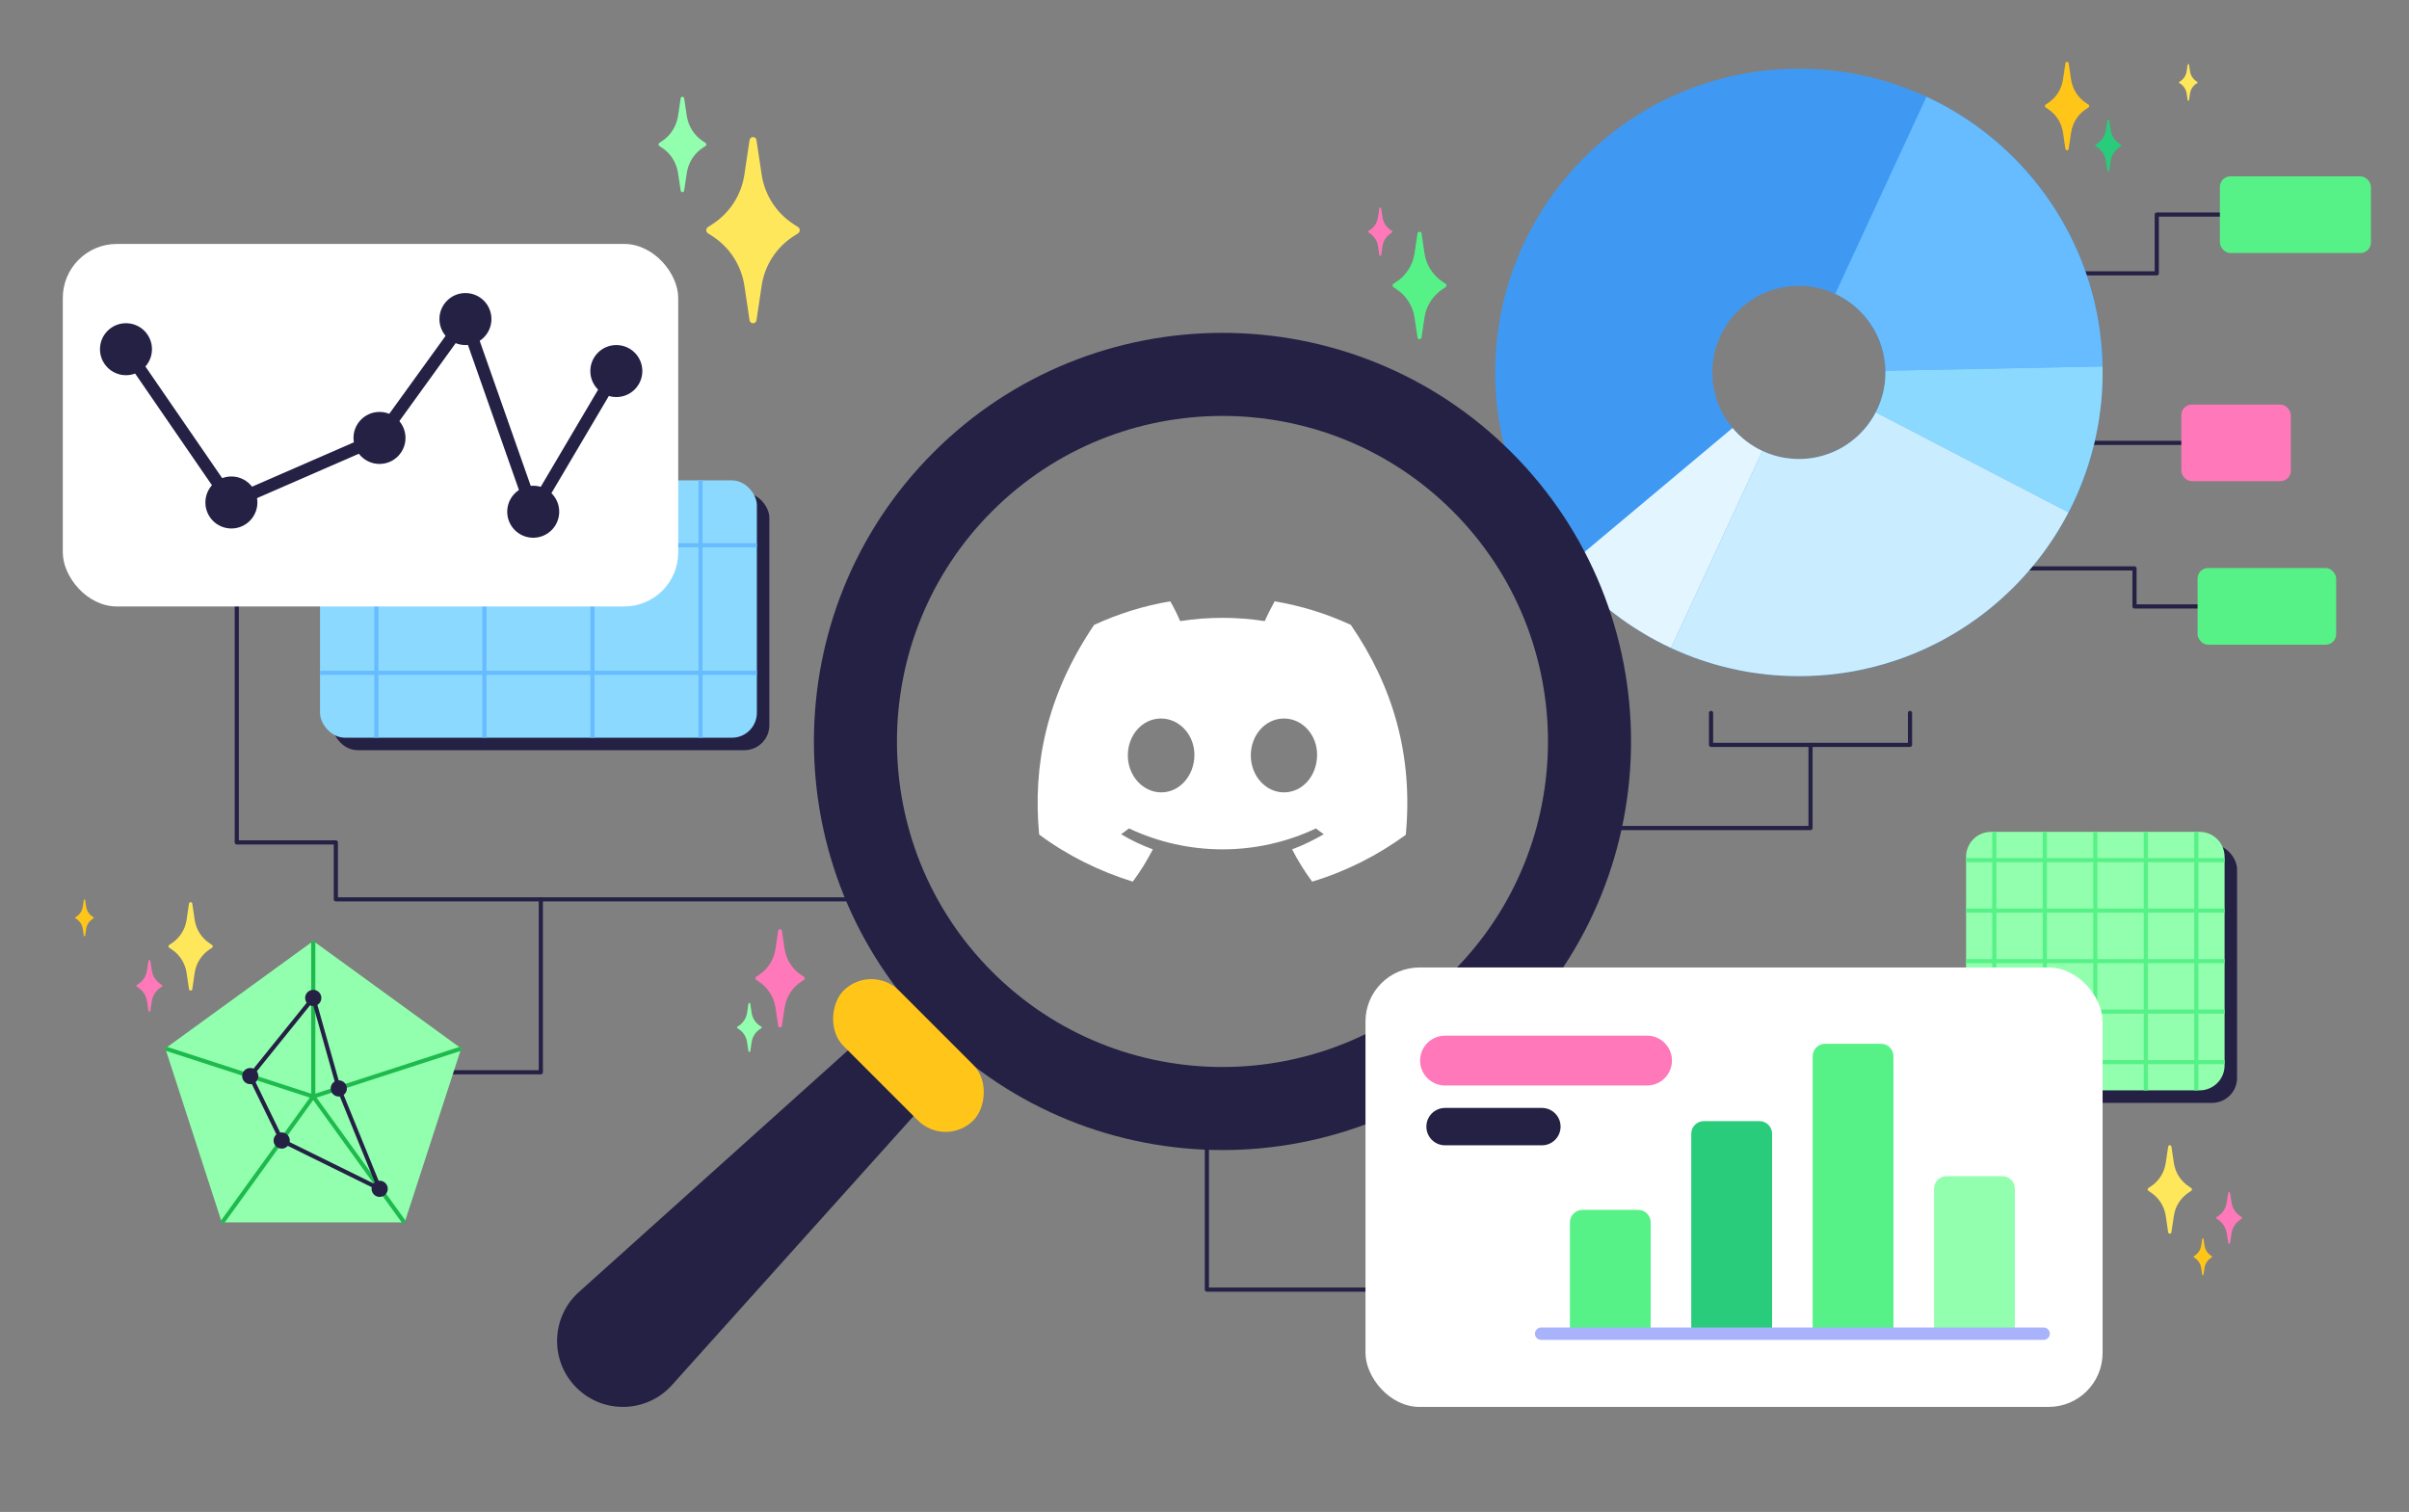 <?xml version="1.0" encoding="UTF-8"?>
<svg xmlns="http://www.w3.org/2000/svg" viewBox="0 0 580 364">
  <rect x="0" y="0" width="580" height="364" fill="#808080" stroke="none"/>
  <g id="Layer_25" data-name="Layer 25">
    <g>
      <rect x="476.36" y="203.27" width="62.24" height="62.24" rx="6" ry="6" style="fill: #242145;"/>
      <path d="m535.6,206.27v50.23c0,3.32-2.69,6-6,6h-50.24c-3.31,0-6-2.68-6-6v-50.23c0-3.32,2.69-6,6-6h50.24c3.31,0,6,2.68,6,6Z" style="fill: #91ffad;"/>
      <g>
        <rect x="473.36" y="255.2" width="62.24" height="1" style="fill: #57f287;"/>
        <rect x="473.36" y="243.04" width="62.24" height="1" style="fill: #57f287;"/>
        <rect x="473.36" y="230.89" width="62.24" height="1" style="fill: #57f287;"/>
        <rect x="473.36" y="218.73" width="62.24" height="1" style="fill: #57f287;"/>
        <rect x="473.36" y="206.57" width="62.24" height="1" style="fill: #57f287;"/>
        <rect x="528.29" y="200.27" width="1" height="62.23" style="fill: #57f287;"/>
        <rect x="516.14" y="200.27" width="1" height="62.23" style="fill: #57f287;"/>
        <rect x="503.98" y="200.27" width="1" height="62.23" style="fill: #57f287;"/>
        <rect x="491.82" y="200.27" width="1" height="62.23" style="fill: #57f287;"/>
        <rect x="479.66" y="200.27" width="1" height="62.23" style="fill: #57f287;"/>
      </g>
    </g>
    <path d="m531.2,146.5h-17.29c-.28,0-.5-.22-.5-.5v-8.66h-28.53c-.28,0-.5-.22-.5-.5s.22-.5.5-.5h29.03c.28,0,.5.22.5.5v8.66h16.79c.28,0,.5.22.5.5s-.22.5-.5.5Z" style="fill: #242145;"/>
    <path d="m532.5,107.12h-34.48c-.28,0-.5-.22-.5-.5s.22-.5.5-.5h34.48c.28,0,.5.22.5.5s-.22.5-.5.5Z" style="fill: #242145;"/>
    <path d="m519.27,66.31h-21.25c-.28,0-.5-.22-.5-.5s.22-.5.5-.5h20.75v-13.66c0-.28.22-.5.5-.5h17.29c.28,0,.5.22.5.5s-.22.5-.5.5h-16.79v13.66c0,.28-.22.5-.5.5Z" style="fill: #242145;"/>
    <path d="m435.91,199.84h-48.97c-.28,0-.5-.22-.5-.5s.22-.5.5-.5h48.47v-19.51c0-.28.22-.5.5-.5s.5.22.5.5v20.01c0,.28-.22.5-.5.5Z" style="fill: #242145;"/>
    <path d="m459.86,179.83h-47.9c-.28,0-.5-.22-.5-.5v-7.69c0-.28.22-.5.5-.5s.5.22.5.5v7.19h46.9v-7.19c0-.28.22-.5.5-.5s.5.22.5.5v7.69c0,.28-.22.5-.5.5Z" style="fill: #242145;"/>
    <path d="m332.94,310.97h-42.37c-.28,0-.5-.22-.5-.5v-38.24c0-.28.22-.5.5-.5s.5.22.5.5v37.74h41.87c.28,0,.5.22.5.5s-.22.5-.5.5Z" style="fill: #242145;"/>
    <path d="m208.02,217.02h-127.16c-.28,0-.5-.22-.5-.5v-13.21h-23.35c-.28,0-.5-.22-.5-.5v-64.99c0-.28.22-.5.5-.5s.5.22.5.5v64.49h23.35c.28,0,.5.22.5.5v13.21h126.66c.28,0,.5.22.5.5s-.22.5-.5.5Z" style="fill: #242145;"/>
    <path d="m130.21,258.65h-21.54c-.28,0-.5-.22-.5-.5s.22-.5.5-.5h21.04v-41.13c0-.28.22-.5.5-.5s.5.22.5.5v41.63c0,.28-.22.5-.5.5Z" style="fill: #242145;"/>
    <rect x="80.05" y="118.65" width="105.18" height="61.95" rx="6" ry="6" style="fill: #242145;"/>
    <g>
      <rect x="77.05" y="115.65" width="105.18" height="61.95" rx="6" ry="6" style="fill: #8cd9ff;"/>
      <g>
        <rect x="90.12" y="115.65" width="1" height="61.95" style="fill: #66bcff;"/>
        <rect x="116.13" y="115.65" width="1" height="61.95" style="fill: #66bcff;"/>
        <rect x="142.14" y="115.65" width="1" height="61.95" style="fill: #66bcff;"/>
        <rect x="168.16" y="115.65" width="1" height="61.95" style="fill: #66bcff;"/>
        <g>
          <rect x="77.05" y="161.49" width="105.18" height="1" style="fill: #66bcff;"/>
          <rect x="77.05" y="130.76" width="105.18" height="1" style="fill: #66bcff;"/>
        </g>
      </g>
    </g>
    <rect x="529.1" y="136.75" width="33.36" height="18.45" rx="2.53" ry="2.53" style="fill: #57f287;"/>
    <rect x="525.19" y="97.4" width="26.36" height="18.45" rx="2.53" ry="2.53" style="fill: #ff78b9;"/>
    <path d="m433.11,16.54c-40.38,0-73.12,32.74-73.12,73.12s32.74,73.12,73.12,73.12,73.12-32.74,73.12-73.12-32.74-73.12-73.12-73.12Zm0,93.96c-11.51,0-20.84-9.33-20.84-20.84s9.33-20.84,20.84-20.84,20.84,9.33,20.84,20.84-9.33,20.84-20.84,20.84Z" style="fill: #3f99f2;"/>
    <path d="m506.21,88.21l-52.27,1.04c0-.05,0-.09-.01-.14,0-.21-.01-.42-.02-.63-.03-.5-.07-1.01-.14-1.5-.03-.25-.07-.5-.11-.75-.06-.42-.14-.84-.24-1.25-.18-.79-.41-1.57-.68-2.32-.05-.15-.11-.3-.16-.45-.09-.22-.18-.44-.27-.66-.08-.2-.17-.4-.27-.6-.12-.29-.26-.57-.41-.85-.02-.05-.05-.1-.07-.15-.11-.2-.21-.4-.33-.59-.12-.21-.24-.41-.36-.62-.16-.24-.31-.49-.48-.73-.18-.28-.37-.55-.58-.82-.2-.27-.4-.53-.62-.79-.16-.19-.32-.38-.48-.57-.16-.17-.31-.34-.47-.5-.16-.17-.33-.34-.5-.51-.32-.31-.64-.62-.98-.9-.15-.14-.29-.26-.44-.38-.24-.2-.49-.39-.74-.58,0,0-.01,0-.01-.01-.27-.19-.54-.39-.81-.57-.52-.35-1.06-.68-1.61-.99-.21-.11-.42-.22-.64-.33-.2-.11-.4-.21-.61-.3-.01,0-.03,0-.04-.02l21.96-47.45c.77.36,1.53.73,2.29,1.11.62.31,1.24.64,1.85.97.05.03.1.05.14.08.27.14.54.29.8.44.36.2.7.4,1.05.6.34.2.67.4,1,.6.65.39,1.29.79,1.93,1.21.62.39,1.22.8,1.82,1.22.05.03.1.07.15.1.67.46,1.33.94,1.98,1.43.01.01.02.01.03.02.58.43,1.14.87,1.7,1.32.18.13.36.28.54.44.53.41,1.05.84,1.56,1.29.55.47,1.1.95,1.64,1.45.34.31.68.62,1.01.94.15.13.3.27.44.41.36.34.71.69,1.06,1.04.42.41.83.83,1.23,1.26.3.31.6.63.89.96.19.19.36.38.53.57.21.24.43.48.65.73.48.55.95,1.1,1.42,1.67.45.54.89,1.09,1.31,1.65.18.22.35.44.52.67.43.55.84,1.12,1.25,1.69.46.65.92,1.3,1.36,1.97.6.89,1.17,1.79,1.72,2.71.29.46.56.93.84,1.41,1.47,2.56,2.79,5.21,3.95,7.95.21.49.41.99.62,1.49.02.06.04.11.06.16.21.55.43,1.11.63,1.67.19.51.37,1.02.54,1.53.03.08.06.17.09.25.18.54.35,1.08.52,1.62.18.57.35,1.15.51,1.72.14.48.27.96.4,1.45.06.22.11.44.17.66.11.43.21.86.32,1.3,0,.08.03.15.04.22.13.55.25,1.1.36,1.65.25,1.23.47,2.48.67,3.73.08.56.16,1.13.23,1.7.08.66.16,1.32.22,1.98.05.45.09.9.13,1.35.08,1.05.14,2.12.18,3.18.02.45.03.9.04,1.35Z" style="fill: #66bcff;"/>
    <path d="m506.23,89.66c0,.69-.01,1.38-.03,2.06-.01.41-.02.82-.05,1.23-.02.51-.04,1.01-.08,1.51-.03.57-.08,1.15-.13,1.72-.01.16-.03.31-.04.47-.06.61-.12,1.22-.2,1.82,0,.07-.01.14-.03.21-.08.71-.17,1.41-.28,2.11-.1.65-.21,1.3-.32,1.94-.07.35-.13.69-.21,1.03-.07.44-.16.86-.26,1.29,0,.06-.02.12-.04.17-.14.67-.29,1.32-.45,1.98-.01.05-.02.09-.04.14-.16.67-.34,1.33-.53,2-.21.79-.45,1.59-.7,2.38-.19.6-.39,1.2-.6,1.8-.23.68-.47,1.35-.73,2.02-.24.65-.5,1.3-.77,1.94-.01.04-.03.09-.05.13-.18.44-.36.88-.56,1.31-.36.85-.75,1.69-1.15,2.52-.3.61-.6,1.21-.91,1.81-.02.03-.03.07-.05.1l-46.41-24.09c.18-.34.35-.69.51-1.05.02-.04.04-.08.05-.13.15-.32.28-.65.41-.98.01-.02.02-.05.03-.08.12-.3.23-.61.32-.93.19-.56.35-1.13.48-1.71.06-.23.11-.46.15-.7.05-.22.08-.44.12-.66.02-.11.04-.23.05-.35.04-.26.08-.53.1-.79.02-.12.03-.24.03-.37.03-.23.05-.47.05-.71.03-.38.04-.76.04-1.14,0-.14,0-.28-.01-.41l52.27-1.04c.02.48.02.97.02,1.45Z" style="fill: #8cd9ff;"/>
    <path d="m498.02,123.35c-.05.1-.11.21-.17.31-.22.44-.46.88-.71,1.31-.16.31-.33.61-.5.9-.66,1.18-1.37,2.33-2.11,3.47-.19.3-.39.6-.58.89-.35.52-.7,1.03-1.06,1.54-.39.56-.78,1.1-1.19,1.64-.03.04-.06.08-.09.12-.25.33-.5.66-.76.98-.11.16-.23.31-.36.47-.29.37-.59.74-.89,1.1-.76.94-1.56,1.85-2.38,2.75-.36.4-.73.8-1.11,1.19-.06.08-.14.16-.21.23-.36.37-.72.74-1.09,1.11-.43.43-.86.86-1.3,1.26-.29.28-.58.55-.87.82-.46.43-.93.85-1.4,1.26-.53.47-1.07.93-1.62,1.38-.75.63-1.52,1.24-2.31,1.83-.4.3-.8.6-1.21.9-.91.66-1.83,1.31-2.78,1.92-.47.32-.94.62-1.42.91-.29.19-.58.38-.88.55-.42.26-.84.51-1.27.75-.16.1-.32.2-.49.28-.43.25-.86.49-1.3.73-.43.24-.86.47-1.3.69-.71.37-1.43.73-2.16,1.07-.37.18-.75.36-1.13.53-.59.27-1.19.54-1.8.79-.47.2-.94.39-1.42.58-1.03.42-2.07.81-3.13,1.17-.35.12-.7.24-1.06.35-1.31.44-2.64.84-3.99,1.19-.32.09-.64.17-.96.25-.58.15-1.16.29-1.74.41-.47.11-.95.22-1.42.31-.54.11-1.08.22-1.62.32-.48.08-.97.17-1.46.24-.28.05-.56.09-.85.13-.5.08-1,.15-1.5.21-.61.08-1.22.15-1.83.21-.39.04-.79.08-1.19.11-.35.03-.69.06-1.04.08-.08.01-.16.02-.24.02-.79.05-1.58.1-2.38.12-.04.01-.09.01-.14,0-.32.02-.64.03-.97.03-.5.01-1.01.02-1.52.02-.69,0-1.37-.01-2.06-.03-.56-.01-1.13-.04-1.7-.07-.43-.02-.86-.04-1.29-.08-.29-.01-.57-.03-.85-.05-.63-.06-1.26-.11-1.88-.18-.3-.03-.59-.06-.89-.11-.41-.04-.83-.09-1.24-.15-.14-.01-.27-.03-.41-.06-.54-.07-1.08-.15-1.62-.24-.12-.02-.24-.04-.36-.06-.39-.07-.78-.14-1.16-.21-.4-.07-.79-.15-1.19-.23-.49-.1-.98-.2-1.47-.32-.61-.13-1.21-.28-1.81-.43-.4-.1-.8-.2-1.19-.31-.3-.08-.6-.16-.9-.25-.72-.2-1.43-.41-2.14-.65-1-.31-2-.65-2.98-1.01-.18-.06-.35-.13-.52-.2-.49-.18-.98-.37-1.46-.56-.74-.29-1.47-.6-2.2-.92-.46-.2-.92-.41-1.38-.62-.03-.02-.05-.03-.08-.04l22.01-47.43c.37.17.75.33,1.13.48.31.13.61.24.93.34.22.08.45.15.68.22.26.08.52.16.79.22.27.08.55.14.82.2.2.04.39.08.59.11.2.05.39.08.59.11.47.07.94.13,1.41.16.25.03.51.05.76.06.36.02.71.03,1.07.03s.72-.01,1.07-.03c.36-.01.71-.04,1.06-.08.35-.03.71-.08,1.07-.13.32-.05.65-.11.97-.18h.04c.34-.07.67-.15,1-.24.3-.07.61-.16.91-.26.68-.2,1.34-.44,1.99-.72.28-.11.56-.24.84-.37.69-.33,1.37-.7,2.02-1.1.23-.14.46-.29.68-.45.28-.18.55-.37.82-.58.2-.14.39-.3.58-.46.27-.21.54-.43.8-.67.15-.13.3-.26.44-.4.17-.16.34-.33.5-.49.17-.17.33-.33.49-.51.14-.14.27-.3.4-.45.14-.15.27-.3.4-.46.19-.23.37-.46.55-.69.22-.3.44-.61.65-.92.13-.19.25-.38.37-.57.06-.08.11-.17.16-.25.11-.18.22-.37.32-.55.02-.03.03-.05.05-.08.11-.2.22-.4.32-.6l46.41,24.09Z" style="fill: #c9edff;"/>
    <path d="m424.34,108.57l-22.01,47.43c-9.8-4.55-18.41-11.21-25.27-19.39l40.07-33.57c1.96,2.33,4.42,4.23,7.21,5.53Z" style="fill: #e3f6ff;"/>
    <path d="m138.77,334.06h0c-6.5-6.5-6.13-17.16.81-23.19l71.58-64.3,15.1,15.1-64.3,71.58c-6.03,6.94-16.69,7.32-23.19.81Z" style="fill: #242145;"/>
    <path d="m294.33,276.87c-25.2,0-50.4-9.59-69.59-28.78-38.37-38.37-38.37-100.81,0-139.18,38.37-38.37,100.81-38.37,139.18,0,38.37,38.37,38.37,100.81,0,139.18h0c-19.19,19.19-44.39,28.78-69.59,28.78Zm0-176.74c-20.08,0-40.16,7.64-55.45,22.93-30.57,30.57-30.57,80.32,0,110.89,30.57,30.57,80.32,30.57,110.89,0,30.57-30.57,30.57-80.32,0-110.89-15.28-15.29-35.37-22.93-55.45-22.93Z" style="fill: #242145;"/>
    <rect x="196.62" y="244.67" width="44.19" height="18.88" rx="9.44" ry="9.44" transform="translate(243.75 -80.23) rotate(45)" style="fill: #ffc619;"/>
    <g id="_图层_2" data-name="图层 2">
      <g id="Discord_Logos" data-name="Discord Logos">
        <g id="Discord_Logo_-_Large_-_White" data-name="Discord Logo - Large - White">
          <path d="m325.23,150.44c-5.88-2.73-12.04-4.62-18.34-5.67-.84,1.54-1.68,3.15-2.38,4.76-6.72-1.05-13.65-1.05-20.37,0-.7-1.61-1.47-3.22-2.38-4.76-6.37,1.05-12.53,3.01-18.34,5.67-11.62,17.22-14.77,33.95-13.23,50.47h0c6.79,5.04,14.42,8.82,22.54,11.34,1.82-2.45,3.43-5.04,4.83-7.77-2.66-.98-5.18-2.17-7.63-3.64.63-.49,1.26-.91,1.89-1.4,14.28,6.72,30.8,6.72,45.01,0,.63.49,1.26.98,1.89,1.4-2.45,1.4-4.97,2.66-7.63,3.64,1.4,2.73,3.01,5.32,4.83,7.77,8.12-2.45,15.75-6.3,22.54-11.27h0c1.82-19.25-3.15-35.84-13.23-50.54Zm-45.64,40.32c-4.41,0-8.05-3.99-8.05-8.89s3.5-8.89,7.98-8.89,8.12,3.99,8.05,8.89-3.57,8.89-7.98,8.89Zm29.54,0c-4.41,0-7.98-3.99-7.98-8.89s3.5-8.89,7.98-8.89,8.05,3.99,7.98,8.89-3.5,8.89-7.98,8.89Z" style="fill: #fff;"/>
        </g>
      </g>
    </g>
    <rect x="328.76" y="232.92" width="177.47" height="105.79" rx="13" ry="13" style="fill: #fff;"/>
    <rect x="15.12" y="58.73" width="148.17" height="87.27" rx="13" ry="13" style="fill: #fff;"/>
    <rect x="534.47" y="42.46" width="36.36" height="18.45" rx="2.53" ry="2.53" style="fill: #57f287;"/>
    <path d="m380.99,291.27h13.42c1.67,0,3.02,1.35,3.02,3.02v26.79h-19.45v-26.79c0-1.67,1.35-3.02,3.02-3.02Z" style="fill: #57f287;"/>
    <path d="m426.65,321.08v-48.15c0-1.67-1.35-3.02-3.02-3.02h-13.42c-1.67,0-3.02,1.35-3.02,3.02v48.15" style="fill: #29cc7a;"/>
    <path d="m455.88,321.08v-66.78c0-1.67-1.35-3.02-3.02-3.02h-13.42c-1.67,0-3.02,1.35-3.02,3.02v66.78" style="fill: #57f287;"/>
    <path d="m485.11,321.08v-34.9c0-1.67-1.35-3.02-3.02-3.02h-13.42c-1.67,0-3.02,1.35-3.02,3.02v34.9" style="fill: #91ffad;"/>
    <path d="m492.02,322.58h-120.96c-.83,0-1.5-.67-1.5-1.5s.67-1.5,1.5-1.5h120.96c.83,0,1.5.67,1.5,1.5s-.67,1.5-1.5,1.5Z" style="fill: #a9b3fc;"/>
    <path d="m371.23,275.73h-23.31c-2.49,0-4.5-2.01-4.5-4.5s2.01-4.5,4.5-4.5h23.31c2.49,0,4.5,2.01,4.5,4.5s-2.01,4.5-4.5,4.5Z" style="fill: #242145;"/>
    <polygon points="75.42 226.54 39.8 252.41 53.4 294.29 97.43 294.29 111.04 252.41 75.42 226.54" style="fill: #91ffad;"/>
    <rect x="57.11" y="239.48" width="1" height="37.45" transform="translate(-205.76 233.2) rotate(-72)" style="fill: #1eba4e;"/>
    <rect x="74.5" y="257.7" width="37.45" height="1" transform="translate(-75.13 41.37) rotate(-17.97)" style="fill: #1eba4e;"/>
    <rect x="74.92" y="226.54" width="1" height="37.45" style="fill: #1eba4e;"/>
    <rect x="85.89" y="260.44" width="1" height="37.45" transform="translate(-147.19 103.56) rotate(-35.87)" style="fill: #1eba4e;"/>
    <rect x="45.72" y="278.66" width="37.45" height="1" transform="translate(-199.55 167.84) rotate(-54.14)" style="fill: #1eba4e;"/>
    <circle cx="60.25" cy="259.06" r="1.95" style="fill: #242145;"/>
    <circle cx="75.42" cy="240.25" r="1.95" style="fill: #242145;"/>
    <circle cx="81.57" cy="262.04" r="1.95" style="fill: #242145;"/>
    <circle cx="91.41" cy="286.2" r="1.95" style="fill: #242145;"/>
    <circle cx="67.82" cy="274.58" r="1.95" style="fill: #242145;"/>
    <path d="m92.37,287.23l-24.92-12.28-7.79-15.96,15.98-19.81,6.41,22.72,10.32,25.33Zm-24.17-13.03l22.26,10.97-9.35-22.94-5.9-20.91-14.36,17.8,7.36,15.08Z" style="fill: #242145;"/>
    <circle cx="30.33" cy="84.07" r="6.26" style="fill: #242145;"/>
    <circle cx="55.71" cy="120.97" r="6.26" style="fill: #242145;"/>
    <circle cx="91.37" cy="105.43" r="6.26" style="fill: #242145;"/>
    <circle cx="112.06" cy="76.81" r="6.26" style="fill: #242145;"/>
    <circle cx="128.38" cy="123.2" r="6.26" style="fill: #242145;"/>
    <circle cx="148.39" cy="89.33" r="6.26" style="fill: #242145;"/>
    <polygon points="128.03 126.74 111.59 80.01 92.35 106.64 55.17 122.84 29.09 84.92 31.56 83.22 56.24 119.1 90.4 104.22 112.52 73.6 128.73 119.67 147.1 88.56 149.68 90.09 128.03 126.74" style="fill: #242145;"/>
    <path d="m396.55,261.33h-48.64c-3.31,0-6-2.69-6-6s2.69-6,6-6h48.64c3.31,0,6,2.69,6,6s-2.69,6-6,6Z" style="fill: #ff78b9;"/>
  </g>
  <g id="Sparkles">
    <path d="m191.09,53.98c-4.16-2.68-6.97-7.03-7.71-11.93l-1.25-8.34c-.06-.41-.41-.71-.83-.71h0c-.42,0-.77.3-.83.71l-1.25,8.34c-.73,4.9-3.54,9.25-7.71,11.93l-1.08.7c-.24.15-.38.42-.38.71v.05c0,.29.14.55.38.71l1.08.7c4.16,2.68,6.97,7.03,7.71,11.93l1.25,8.34c.06.41.41.71.83.71h0c.42,0,.77-.3.83-.71l1.25-8.34c.73-4.9,3.54-9.25,7.71-11.93l1.08-.7c.24-.15.38-.42.38-.71v-.05c0-.29-.14-.55-.38-.71l-1.08-.7Z" style="fill: #ffe75c;"/>
    <path d="m347.42,67.9c-2.4-1.55-4.03-4.06-4.45-6.89l-.72-4.82c-.04-.24-.24-.41-.48-.41h0c-.24,0-.44.18-.48.41l-.72,4.82c-.42,2.83-2.04,5.34-4.45,6.89l-.62.4c-.14.09-.22.24-.22.41v.03c0,.16.08.32.22.41l.62.4c2.4,1.55,4.03,4.06,4.45,6.89l.72,4.82c.04.24.24.41.48.41h0c.24,0,.44-.18.48-.41l.72-4.82c.42-2.83,2.04-5.34,4.45-6.89l.62-.4c.14-.09.22-.24.22-.41v-.03c0-.16-.08-.32-.22-.41l-.62-.4Z" style="fill: #57f287;"/>
    <path d="m334.86,55.41c-1.08-.7-1.81-1.83-2-3.1l-.32-2.17c-.02-.11-.11-.19-.22-.19h0c-.11,0-.2.08-.22.19l-.32,2.17c-.19,1.27-.92,2.4-2,3.1l-.28.18c-.06.04-.1.11-.1.18h0c0,.09.04.16.1.2l.28.18c1.08.7,1.81,1.83,2,3.1l.32,2.17c.02.11.11.19.22.19h0c.11,0,.2-.08.22-.19l.32-2.17c.19-1.27.92-2.4,2-3.1l.28-.18c.06-.04.1-.11.1-.18h0c0-.09-.04-.16-.1-.2l-.28-.18Z" style="fill: #ff78b9;"/>
    <path d="m527.05,285.67c-1.98-1.27-3.31-3.34-3.66-5.67l-.59-3.96c-.03-.2-.2-.34-.39-.34h0c-.2,0-.36.14-.39.34l-.59,3.96c-.35,2.33-1.68,4.39-3.66,5.67l-.51.33c-.11.07-.18.2-.18.34v.02c0,.14.07.26.18.34l.51.33c1.98,1.28,3.31,3.34,3.66,5.67l.59,3.96c.03.2.2.34.39.34h0c.2,0,.36-.14.39-.34l.59-3.96c.35-2.33,1.68-4.39,3.66-5.67l.51-.33c.11-.07.18-.2.18-.34v-.02c0-.14-.07-.26-.18-.34l-.51-.33Z" style="fill: #ffe75c;"/>
    <path d="m539.42,292.81c-1.15-.74-1.93-1.95-2.14-3.31l-.35-2.31c-.02-.11-.11-.2-.23-.2h0c-.12,0-.21.08-.23.2l-.35,2.31c-.2,1.36-.98,2.56-2.14,3.31l-.3.19c-.07.04-.11.12-.11.2h0c0,.09.04.17.11.21l.3.19c1.15.74,1.93,1.95,2.14,3.31l.35,2.31c.02.11.11.2.23.2h0c.12,0,.21-.08.23-.2l.35-2.31c.2-1.36.98-2.56,2.14-3.31l.3-.19c.07-.04.11-.12.11-.2h0c0-.09-.04-.17-.11-.21l-.3-.19Z" style="fill: #ff78b9;"/>
    <path d="m532.31,302.28c-.82-.53-1.38-1.39-1.53-2.36l-.25-1.65c-.01-.08-.08-.14-.16-.14h0c-.08,0-.15.06-.16.14l-.25,1.65c-.15.97-.7,1.83-1.53,2.36l-.21.14s-.08.08-.08.14h0c0,.07.03.12.08.15l.21.14c.82.53,1.38,1.39,1.53,2.36l.25,1.65c.01.08.08.14.16.14h0c.08,0,.15-.06.16-.14l.25-1.65c.15-.97.7-1.83,1.53-2.36l.21-.14s.08-.08.08-.14h0c0-.07-.03-.12-.08-.15l-.21-.14Z" style="fill: #ffc619;"/>
    <path d="m192.98,234.77c-2.2-1.42-3.68-3.71-4.07-6.3l-.66-4.4c-.03-.22-.22-.38-.44-.38h0c-.22,0-.41.16-.44.38l-.66,4.4c-.39,2.59-1.87,4.88-4.07,6.3l-.57.37c-.13.08-.2.22-.2.37v.03c0,.15.08.29.2.37l.57.37c2.2,1.42,3.68,3.71,4.07,6.3l.66,4.4c.03.22.22.38.44.38h0c.22,0,.41-.16.44-.38l.66-4.4c.39-2.59,1.87-4.88,4.07-6.3l.57-.37c.13-.08.2-.22.2-.37v-.03c0-.15-.08-.29-.2-.37l-.57-.37Z" style="fill: #ff78b9;"/>
    <path d="m183,246.98c-1.1-.71-1.84-1.86-2.03-3.15l-.33-2.2c-.02-.11-.11-.19-.22-.19h0c-.11,0-.2.08-.22.19l-.33,2.2c-.19,1.29-.93,2.44-2.03,3.15l-.29.18c-.06.04-.1.11-.1.19h0c0,.09.04.16.1.2l.29.18c1.1.71,1.84,1.86,2.03,3.15l.33,2.2c.02.11.11.19.22.19h0c.11,0,.2-.08.22-.19l.33-2.2c.19-1.29.93-2.44,2.03-3.15l.29-.18c.06-.04.1-.11.1-.19h0c0-.09-.04-.16-.1-.2l-.29-.18Z" style="fill: #91ffad;"/>
    <path d="m169.31,34.04c-2.13-1.37-3.57-3.6-3.95-6.11l-.64-4.27c-.03-.21-.21-.37-.42-.37h0c-.21,0-.39.16-.42.37l-.64,4.27c-.38,2.51-1.81,4.73-3.94,6.11l-.55.36c-.12.08-.2.22-.2.36v.03c0,.15.07.28.2.36l.55.36c2.13,1.37,3.57,3.6,3.94,6.11l.64,4.27c.03.21.21.37.42.37h0c.21,0,.39-.16.42-.37l.64-4.27c.38-2.51,1.81-4.73,3.95-6.11l.55-.36c.12-.08.2-.22.2-.36v-.03c0-.15-.07-.28-.2-.36l-.55-.36Z" style="fill: #91ffad;"/>
    <path d="m41.26,228.51c1.98,1.27,3.31,3.34,3.66,5.67l.59,3.96c.03.2.2.34.39.34h0c.2,0,.36-.14.39-.34l.59-3.96c.35-2.33,1.68-4.39,3.66-5.67l.51-.33c.11-.07.18-.2.18-.34v-.02c0-.14-.07-.26-.18-.34l-.51-.33c-1.98-1.28-3.31-3.34-3.66-5.67l-.59-3.96c-.03-.2-.2-.34-.39-.34h0c-.2,0-.36.14-.39.34l-.59,3.96c-.35,2.33-1.68,4.39-3.66,5.67l-.51.33c-.11.07-.18.2-.18.34v.02c0,.14.07.26.18.34l.51.33Z" style="fill: #ffe75c;"/>
    <path d="m33.25,237.73c1.15.74,1.93,1.95,2.14,3.31l.35,2.31c.02.11.11.2.23.2h0c.12,0,.21-.08.23-.2l.35-2.31c.2-1.36.98-2.56,2.14-3.31l.3-.19c.07-.04.11-.12.11-.2h0c0-.09-.04-.17-.11-.21l-.3-.19c-1.15-.74-1.93-1.95-2.14-3.31l-.35-2.31c-.02-.11-.11-.2-.23-.2h0c-.12,0-.21.08-.23.2l-.35,2.31c-.2,1.36-.98,2.56-2.14,3.31l-.3.19c-.07.04-.11.12-.11.2h0c0,.09.04.17.11.21l.3.19Z" style="fill: #ff78b9;"/>
    <path d="m18.4,221.24c.82.53,1.38,1.39,1.53,2.36l.25,1.65c.01.08.08.14.16.14h0c.08,0,.15-.06.16-.14l.25-1.65c.15-.97.7-1.83,1.53-2.36l.21-.14s.08-.08.08-.14h0c0-.07-.03-.12-.08-.15l-.21-.14c-.82-.53-1.38-1.39-1.53-2.36l-.25-1.65c-.01-.08-.08-.14-.16-.14h0c-.08,0-.15.06-.16.14l-.25,1.65c-.15.97-.7,1.83-1.53,2.36l-.21.14s-.08.08-.08.14h0c0,.07.03.12.08.15l.21.14Z" style="fill: #ffc619;"/>
    <path d="m502.31,26.21c-1.98,1.27-3.31,3.34-3.66,5.67l-.59,3.96c-.03.2-.2.34-.39.34h0c-.2,0-.36-.14-.39-.34l-.59-3.96c-.35-2.33-1.68-4.39-3.66-5.67l-.51-.33c-.11-.07-.18-.2-.18-.34v-.02c0-.14.07-.26.18-.34l.51-.33c1.98-1.28,3.31-3.34,3.66-5.67l.59-3.96c.03-.2.2-.34.39-.34h0c.2,0,.36.14.39.34l.59,3.96c.35,2.33,1.68,4.39,3.66,5.67l.51.33c.11.07.18.2.18.34v.02c0,.14-.07.26-.18.34l-.51.33Z" style="fill: #ffc619;"/>
    <path d="m510.32,35.42c-1.15.74-1.93,1.95-2.14,3.31l-.35,2.31c-.02.11-.11.2-.23.2h0c-.12,0-.21-.08-.23-.2l-.35-2.31c-.2-1.36-.98-2.56-2.14-3.31l-.3-.19c-.07-.04-.11-.12-.11-.2h0c0-.09.04-.17.11-.21l.3-.19c1.15-.74,1.93-1.95,2.14-3.31l.35-2.31c.02-.11.11-.2.23-.2h0c.12,0,.21.08.23.2l.35,2.31c.2,1.36.98,2.56,2.14,3.31l.3.19c.07.04.11.12.11.2h0c0,.09-.04.17-.11.21l-.3.19Z" style="fill: #29cc7a;"/>
    <path d="m524.93,20.13c.82.53,1.38,1.39,1.53,2.36l.25,1.65c.01.08.08.14.16.14h0c.08,0,.15-.06.16-.14l.25-1.65c.15-.97.7-1.83,1.53-2.36l.21-.14s.08-.08.08-.14h0c0-.07-.03-.12-.08-.15l-.21-.14c-.82-.53-1.38-1.39-1.53-2.36l-.25-1.65c-.01-.08-.08-.14-.16-.14h0c-.08,0-.15.06-.16.14l-.25,1.65c-.15.97-.7,1.83-1.53,2.36l-.21.14s-.08.08-.08.14h0c0,.07.03.12.08.15l.21.14Z" style="fill: #ffe75c;"/>
  </g>
</svg>